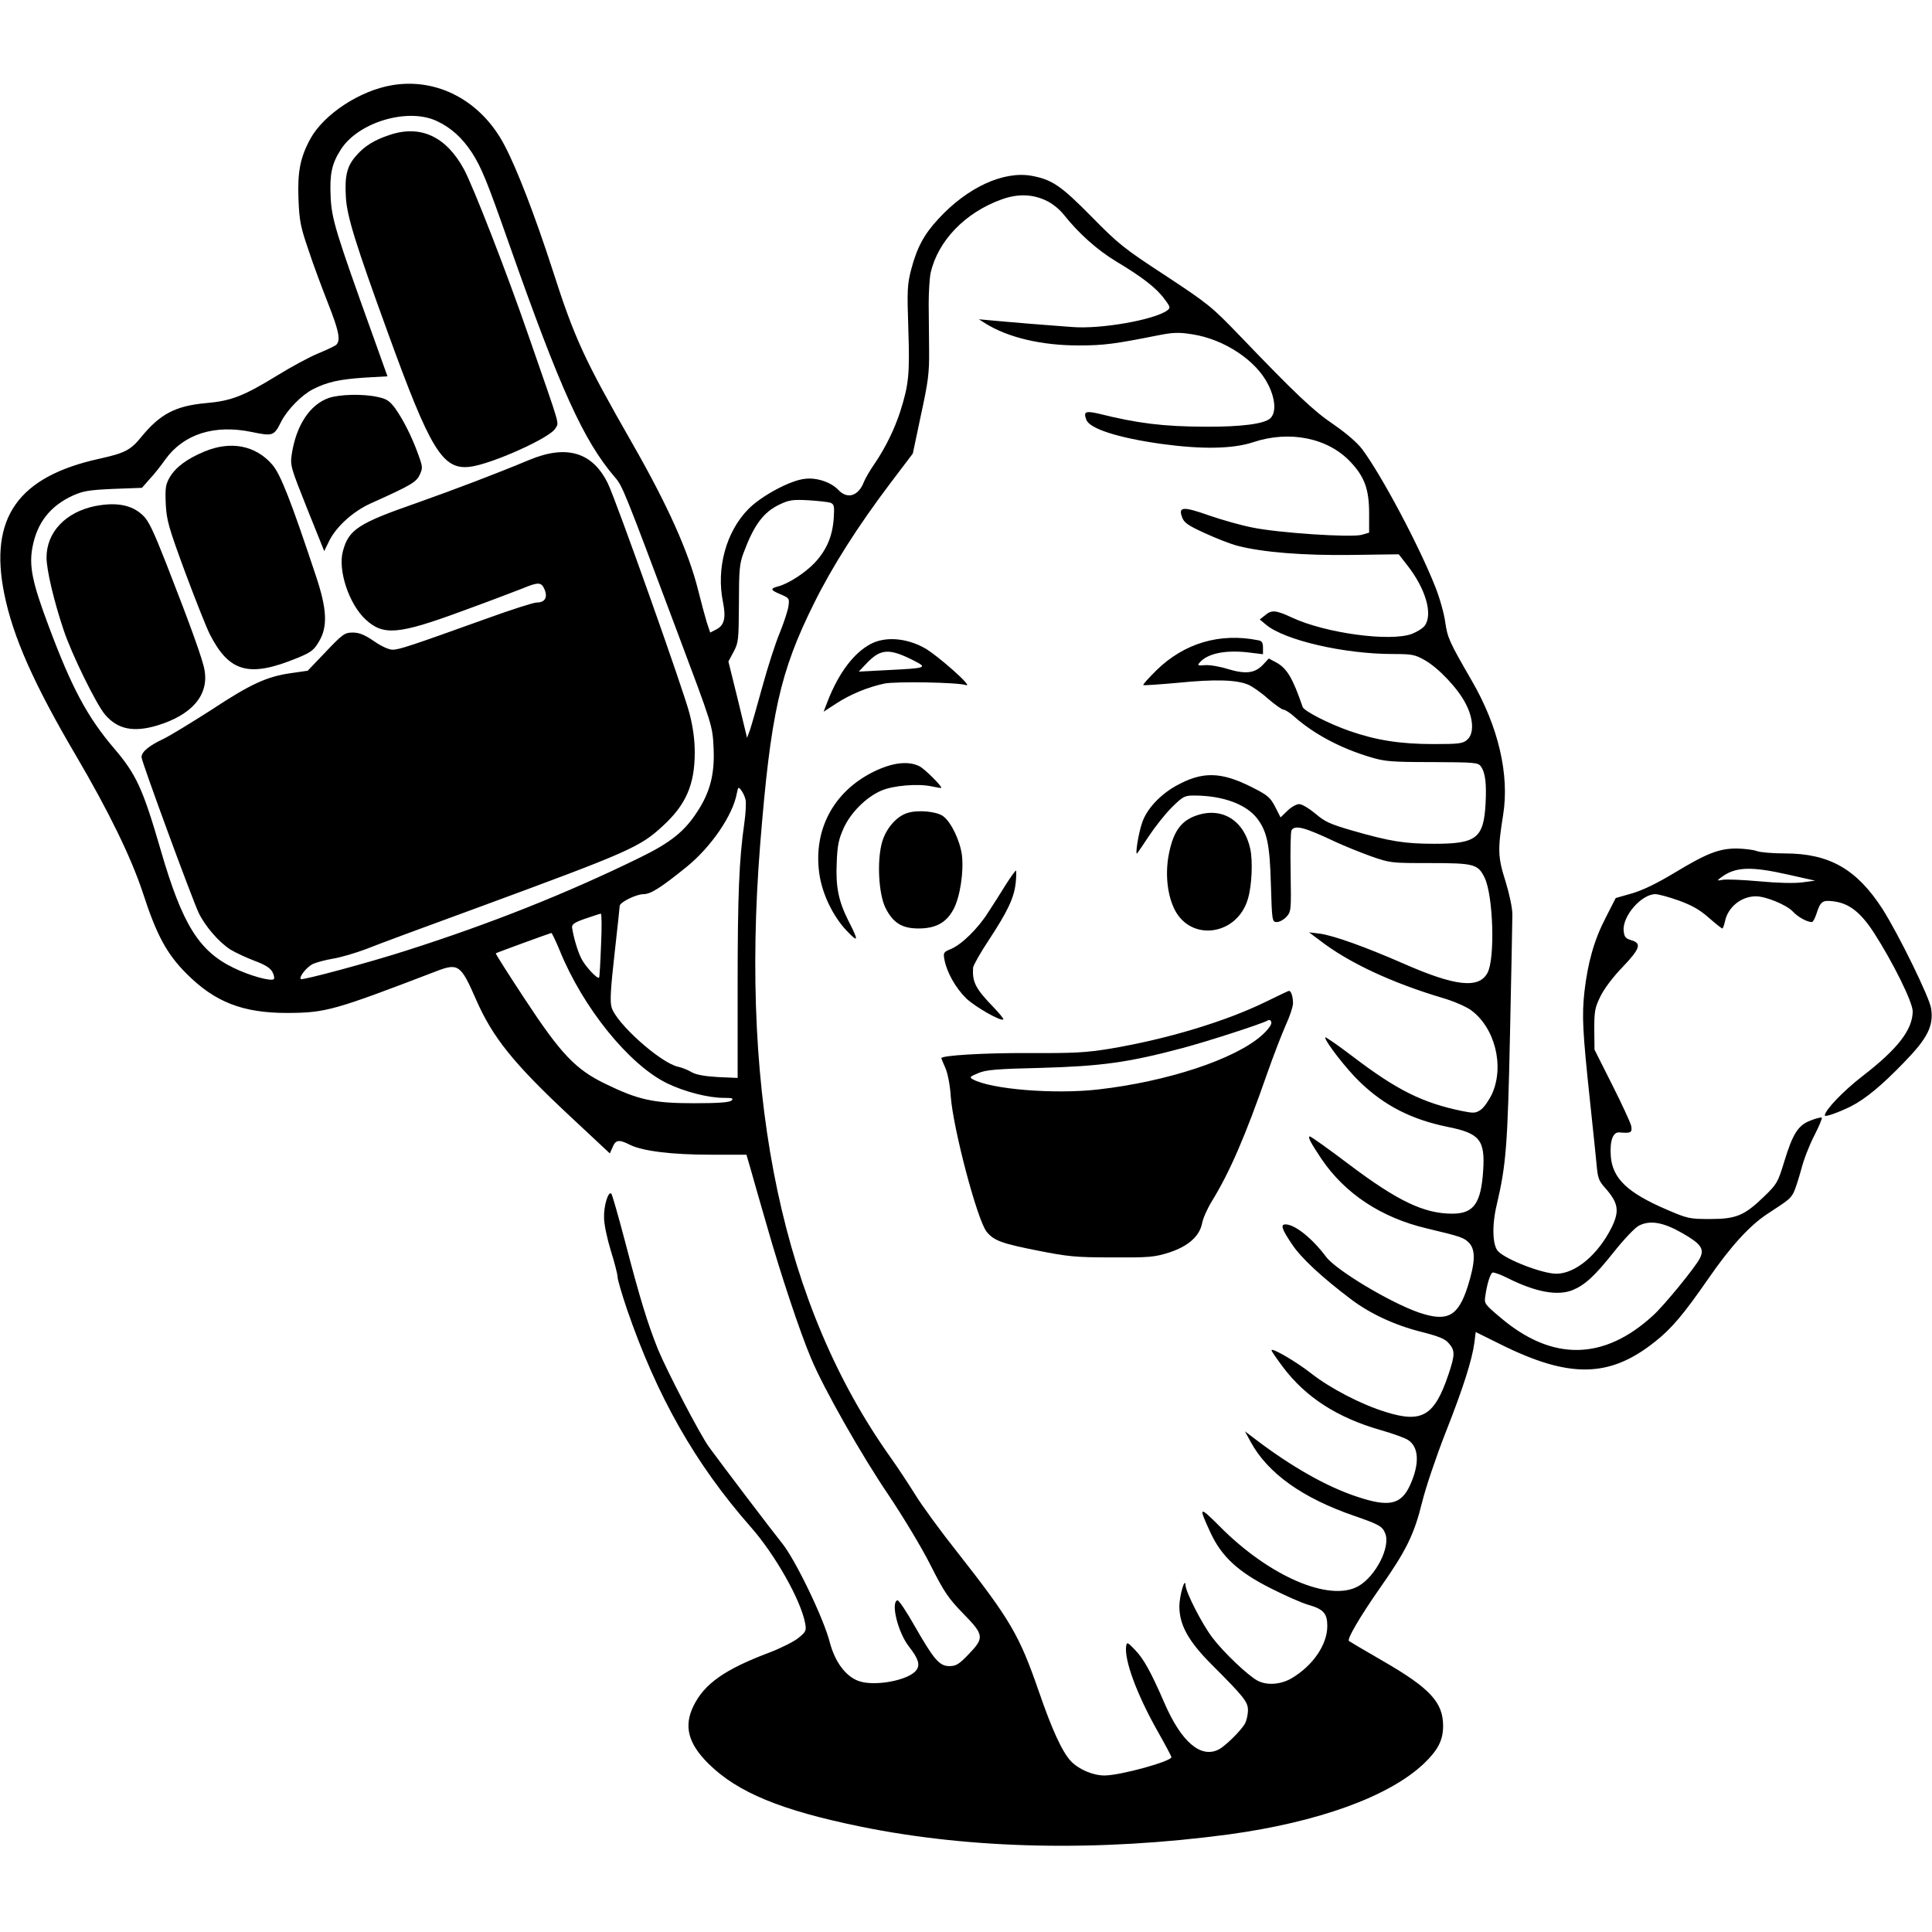 <?xml version="1.0" standalone="no"?>
<!DOCTYPE svg PUBLIC "-//W3C//DTD SVG 20010904//EN"
 "http://www.w3.org/TR/2001/REC-SVG-20010904/DTD/svg10.dtd">
<svg version="1.0" xmlns="http://www.w3.org/2000/svg"
 width="901pt" height="901pt" viewBox="0 0 901 901"
 preserveAspectRatio="xMidYMid meet">
<g transform="translate(0,901) scale(0.1,-0.1)"
fill="#000000" stroke="none">
<path d="M1830 8613 c-152 -25 -320 -136 -383 -251 -47 -87 -60 -153 -55 -281
4 -103 10 -130 47 -238 22 -68 64 -179 91 -248 51 -129 60 -174 37 -194 -8 -6
-46 -24 -85 -40 -39 -16 -124 -62 -189 -102 -158 -97 -216 -119 -333 -129
-142 -13 -214 -51 -302 -159 -49 -60 -76 -74 -193 -100 -381 -83 -517 -276
-445 -631 41 -202 139 -422 335 -755 152 -259 256 -472 311 -638 64 -197 111
-285 204 -378 133 -133 262 -183 470 -183 180 1 216 11 701 197 96 36 109 26
178 -132 78 -179 175 -300 443 -550 l182 -170 13 29 c14 35 30 37 81 11 59
-29 193 -46 375 -46 l168 0 19 -65 c10 -36 44 -155 76 -265 63 -222 155 -499
207 -621 59 -141 236 -453 362 -638 67 -100 155 -246 195 -326 64 -127 84
-155 152 -225 98 -100 99 -113 25 -190 -45 -47 -59 -55 -89 -55 -47 0 -72 29
-163 188 -38 67 -74 121 -80 119 -32 -11 3 -151 54 -216 43 -55 53 -84 35
-109 -33 -48 -197 -79 -271 -51 -60 22 -109 89 -133 179 -28 111 -160 385
-222 462 -43 53 -288 376 -341 449 -43 59 -195 352 -238 455 -48 119 -85 239
-154 504 -31 118 -60 219 -64 223 -14 15 -36 -57 -34 -113 0 -30 15 -99 32
-154 17 -54 31 -109 31 -121 0 -12 20 -80 44 -151 139 -405 319 -722 577
-1015 113 -128 234 -341 254 -450 6 -33 4 -39 -32 -68 -21 -17 -81 -47 -133
-67 -210 -79 -305 -146 -356 -250 -46 -94 -25 -175 70 -269 135 -134 339 -218
712 -294 515 -105 1107 -117 1714 -36 417 57 746 176 909 329 67 64 91 110 91
177 0 110 -61 176 -281 303 -85 49 -156 91 -158 93 -11 8 53 116 143 245 124
176 161 252 198 402 16 66 65 211 108 321 83 210 125 342 136 424 l6 49 117
-58 c320 -159 507 -156 718 12 79 62 135 129 250 295 105 152 194 249 277 303
98 64 105 69 121 99 8 16 23 64 35 107 11 44 38 114 61 158 22 43 38 81 35 84
-3 2 -26 -3 -51 -13 -59 -22 -84 -61 -124 -192 -30 -98 -34 -105 -94 -163 -92
-89 -130 -105 -252 -105 -95 0 -105 2 -200 43 -185 79 -255 146 -263 250 -5
73 10 113 40 111 54 -5 61 -1 55 31 -4 16 -44 103 -89 192 l-82 163 -1 95 c0
85 3 101 29 154 17 35 60 92 103 136 82 86 90 111 41 125 -28 9 -33 15 -36 45
-6 68 83 170 148 170 14 0 62 -13 107 -29 61 -22 98 -42 141 -80 32 -28 61
-51 64 -51 3 0 8 14 12 31 13 68 76 119 145 119 46 0 143 -40 172 -71 24 -26
66 -49 89 -49 5 0 14 17 21 38 18 57 28 65 76 59 74 -8 128 -49 191 -145 89
-138 182 -325 182 -369 -1 -86 -70 -175 -236 -303 -89 -69 -173 -157 -174
-182 0 -9 64 14 121 42 69 35 146 99 250 207 108 111 137 168 125 249 -6 50
-153 349 -227 465 -120 186 -248 259 -455 259 -57 0 -115 5 -131 11 -15 6 -57
11 -93 12 -83 0 -140 -22 -292 -114 -80 -48 -145 -80 -196 -95 l-77 -22 -46
-90 c-55 -106 -84 -210 -100 -347 -12 -112 -9 -181 26 -510 14 -126 27 -261
31 -298 5 -59 10 -74 38 -105 64 -72 70 -109 31 -188 -64 -127 -169 -214 -257
-214 -64 0 -231 64 -271 104 -27 27 -30 122 -7 217 44 188 51 276 62 799 6
278 11 528 11 555 0 30 -13 93 -32 155 -36 113 -37 148 -11 310 30 187 -22
411 -146 625 -107 185 -113 200 -124 273 -5 39 -26 114 -46 164 -75 191 -251
522 -342 644 -23 30 -74 74 -132 114 -95 64 -177 142 -440 416 -129 134 -145
147 -345 279 -195 127 -220 148 -345 275 -142 144 -183 172 -278 190 -131 24
-300 -53 -436 -201 -67 -72 -100 -134 -127 -237 -18 -70 -19 -96 -13 -277 7
-211 2 -259 -38 -385 -26 -80 -68 -167 -119 -242 -22 -31 -44 -70 -50 -85 -25
-66 -77 -83 -119 -38 -34 36 -101 59 -156 52 -69 -7 -202 -79 -263 -140 -105
-106 -152 -278 -119 -437 14 -71 6 -106 -31 -125 l-29 -15 -16 48 c-8 26 -26
93 -40 149 -45 180 -142 396 -306 683 -227 397 -270 490 -374 814 -81 250
-165 468 -223 578 -108 207 -312 316 -523 281z m206 -167 c67 -31 119 -78 165
-148 45 -71 69 -129 174 -428 238 -676 346 -914 492 -1085 36 -41 42 -56 287
-710 170 -453 169 -447 174 -557 5 -117 -16 -202 -76 -293 -59 -92 -125 -145
-269 -215 -341 -167 -696 -308 -1088 -433 -167 -54 -486 -140 -492 -133 -10 9
26 55 55 70 15 7 57 19 94 25 37 6 108 27 158 46 49 20 287 108 528 196 695
256 746 278 853 377 108 99 149 193 149 343 0 58 -8 117 -24 180 -26 104 -342
994 -381 1074 -71 146 -192 183 -367 110 -156 -65 -348 -138 -523 -200 -276
-96 -319 -125 -346 -226 -24 -89 29 -247 106 -318 83 -77 154 -70 450 39 121
44 247 92 280 105 77 32 90 31 105 -5 15 -37 1 -60 -38 -60 -14 0 -120 -34
-236 -76 -345 -124 -405 -144 -435 -144 -17 0 -53 16 -87 40 -44 30 -69 40
-99 40 -37 0 -46 -6 -125 -89 l-85 -89 -77 -11 c-113 -16 -188 -50 -373 -172
-92 -59 -192 -120 -223 -135 -66 -31 -102 -60 -102 -85 0 -20 232 -651 266
-725 30 -63 94 -137 148 -172 23 -14 72 -37 111 -52 49 -18 74 -33 85 -52 8
-15 11 -30 7 -34 -12 -12 -111 15 -187 52 -162 78 -240 203 -340 548 -84 289
-114 354 -218 476 -124 145 -198 283 -305 570 -76 202 -92 279 -76 366 21 115
82 194 189 243 47 21 74 26 188 31 l134 5 36 41 c21 22 53 63 72 90 86 120
230 166 406 129 96 -20 102 -18 135 48 29 57 96 125 149 152 67 34 123 46 241
54 l106 6 -68 190 c-173 481 -192 543 -197 645 -5 109 5 156 47 222 81 128
312 197 447 134z m2840 -370 c31 -14 64 -41 85 -67 68 -86 156 -165 244 -218
122 -73 189 -125 225 -175 29 -38 29 -42 13 -54 -61 -44 -311 -88 -443 -77
-36 3 -123 9 -195 15 -71 6 -155 13 -185 16 l-55 5 30 -19 c105 -66 262 -103
435 -103 118 0 169 7 370 47 71 14 97 15 160 5 150 -23 300 -123 355 -236 33
-66 37 -128 10 -155 -27 -27 -138 -41 -305 -40 -195 1 -312 15 -497 61 -61 14
-71 9 -57 -28 14 -42 149 -85 349 -113 189 -26 334 -24 430 8 169 56 348 20
453 -92 66 -70 87 -128 87 -241 l0 -89 -34 -10 c-48 -14 -392 9 -511 34 -52
10 -143 36 -201 56 -121 43 -144 41 -127 -6 9 -27 25 -39 106 -76 52 -24 121
-51 152 -59 119 -31 308 -46 534 -43 l219 3 39 -50 c86 -109 121 -228 83 -282
-8 -12 -35 -29 -60 -39 -101 -38 -404 3 -560 76 -75 35 -95 37 -126 10 l-24
-19 30 -25 c87 -72 364 -136 590 -136 92 0 104 -3 150 -29 65 -37 155 -133
190 -202 38 -72 40 -143 6 -170 -20 -17 -40 -19 -156 -19 -155 0 -268 18 -391
61 -95 33 -213 93 -219 112 -47 137 -74 181 -124 208 l-34 18 -27 -29 c-38
-40 -81 -45 -164 -20 -38 12 -86 20 -107 18 -31 -3 -36 -1 -26 10 37 46 126
63 240 48 l57 -7 0 30 c0 24 -5 32 -22 35 -179 36 -345 -13 -475 -140 -36 -36
-64 -66 -61 -69 2 -2 76 3 164 11 170 17 271 14 325 -9 19 -8 61 -37 93 -66
33 -28 65 -51 73 -51 7 0 30 -15 50 -33 90 -80 216 -147 354 -188 66 -20 96
-23 287 -23 199 -1 215 -2 228 -20 21 -29 27 -79 22 -175 -9 -160 -43 -186
-238 -186 -139 0 -208 11 -385 62 -103 30 -127 41 -171 79 -29 24 -62 44 -75
44 -13 0 -38 -14 -55 -31 l-32 -31 -25 49 c-23 44 -34 54 -105 90 -147 75
-234 77 -358 8 -75 -42 -138 -110 -158 -173 -17 -49 -33 -151 -23 -142 3 3 28
40 55 81 28 42 75 102 106 133 53 52 60 56 104 56 134 0 243 -40 295 -107 46
-61 59 -121 64 -310 5 -170 6 -173 28 -173 12 0 32 11 44 24 22 24 23 29 20
208 -2 101 0 189 4 196 17 26 61 14 205 -54 41 -19 115 -49 165 -67 91 -32 95
-32 277 -32 206 0 223 -5 254 -69 40 -84 49 -377 13 -443 -40 -75 -150 -63
-391 43 -181 79 -323 130 -391 140 l-50 6 48 -36 c135 -105 336 -199 578 -271
48 -14 105 -39 128 -55 113 -82 158 -262 99 -392 -15 -31 -38 -64 -53 -74 -24
-16 -33 -16 -88 -5 -183 38 -302 97 -507 253 -71 54 -130 95 -130 90 0 -20
102 -151 162 -208 115 -111 242 -175 408 -209 151 -30 176 -61 167 -203 -10
-154 -44 -202 -144 -202 -131 0 -254 58 -482 230 -95 72 -177 130 -182 130
-12 0 2 -27 54 -105 110 -162 279 -274 492 -324 160 -38 173 -43 197 -68 30
-33 28 -91 -7 -202 -45 -141 -95 -167 -228 -122 -135 47 -385 197 -432 259
-65 87 -146 152 -190 152 -24 0 -18 -21 30 -92 42 -64 138 -153 274 -256 88
-67 203 -121 325 -152 87 -22 116 -34 133 -55 29 -33 29 -53 -2 -145 -65 -193
-123 -228 -292 -175 -115 35 -260 111 -348 180 -70 55 -185 122 -185 108 0 -5
24 -39 53 -78 106 -141 253 -236 455 -294 57 -16 114 -37 128 -46 52 -33 55
-112 10 -211 -42 -92 -99 -104 -250 -53 -139 46 -303 139 -470 266 l-50 38 27
-50 c80 -146 241 -261 482 -344 118 -41 132 -49 145 -82 26 -62 -44 -200 -125
-246 -134 -76 -417 46 -648 280 -96 96 -99 93 -41 -32 51 -110 129 -182 280
-258 65 -33 144 -68 175 -77 71 -20 89 -40 89 -99 0 -87 -67 -185 -167 -244
-50 -29 -114 -34 -158 -11 -45 24 -158 131 -211 201 -48 63 -123 210 -125 243
-2 44 -28 -45 -29 -96 0 -88 42 -164 152 -274 150 -150 168 -173 168 -212 0
-19 -6 -47 -14 -62 -17 -31 -91 -105 -123 -121 -83 -42 -174 35 -253 218 -63
145 -97 206 -137 247 -34 36 -38 37 -41 18 -10 -65 51 -229 148 -400 34 -60
62 -113 63 -118 4 -19 -238 -86 -312 -86 -55 0 -121 29 -157 67 -41 44 -88
147 -149 324 -91 263 -132 334 -381 651 -77 97 -164 216 -194 265 -30 48 -83
129 -118 178 -499 702 -702 1658 -607 2855 49 611 92 806 251 1126 84 170 205
361 358 563 l103 136 38 180 c34 156 39 196 38 300 -1 66 -1 164 -2 218 0 54
4 119 9 144 34 150 161 282 331 343 74 27 142 25 205 -4z m-1002 -1411 c16 -7
18 -16 14 -74 -6 -82 -33 -146 -88 -205 -44 -47 -124 -99 -172 -111 -38 -10
-35 -17 13 -37 40 -17 41 -19 36 -55 -3 -21 -21 -76 -40 -123 -20 -47 -56
-159 -81 -250 -25 -91 -51 -182 -58 -203 l-14 -38 -43 178 -44 178 24 45 c23
43 24 55 25 225 0 156 3 187 21 235 49 132 93 191 168 227 44 21 60 24 135 20
47 -3 93 -8 104 -12z m-397 -1385 c3 -13 1 -63 -6 -110 -24 -169 -31 -332 -31
-756 l0 -431 -92 4 c-64 4 -102 11 -123 23 -16 10 -44 21 -62 25 -82 17 -291
204 -311 278 -8 27 -4 90 14 249 13 117 24 218 24 223 0 17 77 55 111 55 34 0
82 31 202 128 113 92 214 239 233 341 6 32 8 33 21 15 8 -10 17 -30 20 -44z
m4863 -349 l125 -28 -60 -8 c-35 -5 -117 -3 -201 5 -77 7 -154 10 -170 7 -27
-5 -28 -4 -9 10 67 51 138 54 315 14z m-5537 -328 c-3 -82 -7 -150 -9 -152 -8
-9 -66 54 -83 89 -17 33 -37 101 -43 144 -2 15 10 24 62 42 36 12 68 23 72 23
4 1 5 -65 1 -146z m-193 -25 c108 -267 324 -534 501 -620 82 -40 193 -68 265
-68 38 0 46 -2 36 -12 -9 -9 -59 -13 -175 -13 -189 0 -259 15 -415 91 -138 67
-206 138 -376 397 -76 115 -136 210 -134 211 3 3 250 93 259 95 3 1 20 -36 39
-81z m5236 -1319 c87 -50 103 -73 82 -116 -20 -41 -167 -221 -219 -268 -230
-211 -471 -214 -711 -10 -75 63 -77 66 -71 102 7 51 22 102 33 108 5 3 36 -8
68 -24 133 -67 236 -86 307 -57 57 24 102 65 191 177 47 59 99 114 117 123 52
27 114 16 203 -35z"/>
<path d="M1818 8381 c-71 -23 -118 -52 -156 -96 -44 -49 -55 -95 -49 -194 5
-90 44 -215 197 -636 197 -543 254 -637 381 -622 100 12 375 135 399 179 17
31 29 -12 -125 432 -102 296 -258 696 -301 776 -83 153 -202 209 -346 161z"/>
<path d="M1533 7154 c-88 -31 -151 -127 -172 -260 -8 -55 -7 -59 71 -255 l80
-199 24 49 c34 67 111 136 192 173 187 84 213 99 229 133 15 32 15 37 -7 97
-29 81 -70 162 -108 215 -26 34 -39 43 -82 52 -70 15 -176 12 -227 -5z"/>
<path d="M955 6905 c-82 -34 -135 -73 -163 -120 -20 -35 -22 -50 -19 -125 4
-77 13 -108 89 -315 47 -126 99 -258 116 -292 91 -179 184 -204 410 -111 63
26 76 36 100 77 41 69 37 151 -15 306 -116 349 -165 475 -204 519 -78 89 -192
111 -314 61z"/>
<path d="M444 6650 c-138 -28 -227 -122 -227 -240 0 -58 35 -205 79 -336 37
-113 155 -353 195 -398 58 -67 131 -82 240 -50 163 49 243 141 223 258 -7 46
-65 207 -178 496 -61 155 -83 202 -110 227 -52 49 -123 62 -222 43z"/>
<path d="M4059 6006 c-78 -42 -147 -134 -198 -263 l-20 -52 60 39 c67 43 144
75 223 92 53 11 343 6 381 -7 39 -13 -137 143 -197 175 -86 46 -182 52 -249
16z m205 -78 c63 -32 56 -34 -124 -43 l-135 -7 35 37 c67 71 107 73 224 13z"/>
<path d="M4072 5410 c-186 -93 -280 -271 -251 -475 13 -92 62 -196 127 -265
56 -59 58 -50 8 47 -45 90 -59 156 -54 267 3 84 9 111 32 163 33 73 104 144
174 175 55 25 176 35 240 20 23 -5 42 -8 42 -6 0 11 -77 87 -101 100 -53 27
-128 18 -217 -26z"/>
<path d="M4233 5219 c-51 -15 -100 -71 -119 -135 -25 -86 -17 -243 16 -309 35
-69 76 -95 154 -95 81 0 131 28 164 92 30 58 47 174 38 250 -9 68 -50 154 -88
182 -31 22 -116 30 -165 15z"/>
<path d="M5577 5206 c-73 -26 -108 -79 -128 -190 -15 -89 -4 -182 29 -248 77
-152 293 -120 342 51 18 61 23 173 11 231 -29 135 -133 199 -254 156z"/>
<path d="M4691 4885 c-22 -36 -59 -94 -82 -129 -47 -75 -124 -151 -175 -172
-34 -14 -36 -17 -29 -52 11 -57 52 -130 101 -178 42 -40 163 -109 173 -98 3 2
-18 28 -46 57 -84 87 -99 117 -95 184 1 11 34 70 74 130 88 134 118 197 125
268 3 30 3 55 1 55 -3 0 -24 -29 -47 -65z"/>
<path d="M5905 4339 c-190 -93 -462 -175 -730 -220 -112 -18 -165 -21 -380
-20 -205 1 -405 -11 -405 -24 0 -1 8 -22 19 -46 11 -25 22 -82 25 -134 12
-152 123 -573 167 -629 33 -41 69 -55 237 -88 141 -28 177 -32 347 -32 173 -1
197 1 265 22 90 29 144 76 156 137 4 22 24 68 45 102 84 137 155 300 259 598
29 83 68 183 86 224 19 41 34 86 34 102 0 31 -9 59 -19 58 -3 0 -51 -23 -106
-50z m-20 -157 c-124 -111 -439 -216 -765 -253 -205 -23 -500 1 -584 48 -16 9
-13 12 25 28 37 16 85 20 299 25 276 8 401 25 650 91 114 30 371 113 400 129
10 6 16 4 19 -8 2 -10 -15 -34 -44 -60z"/>
</g>
</svg>
